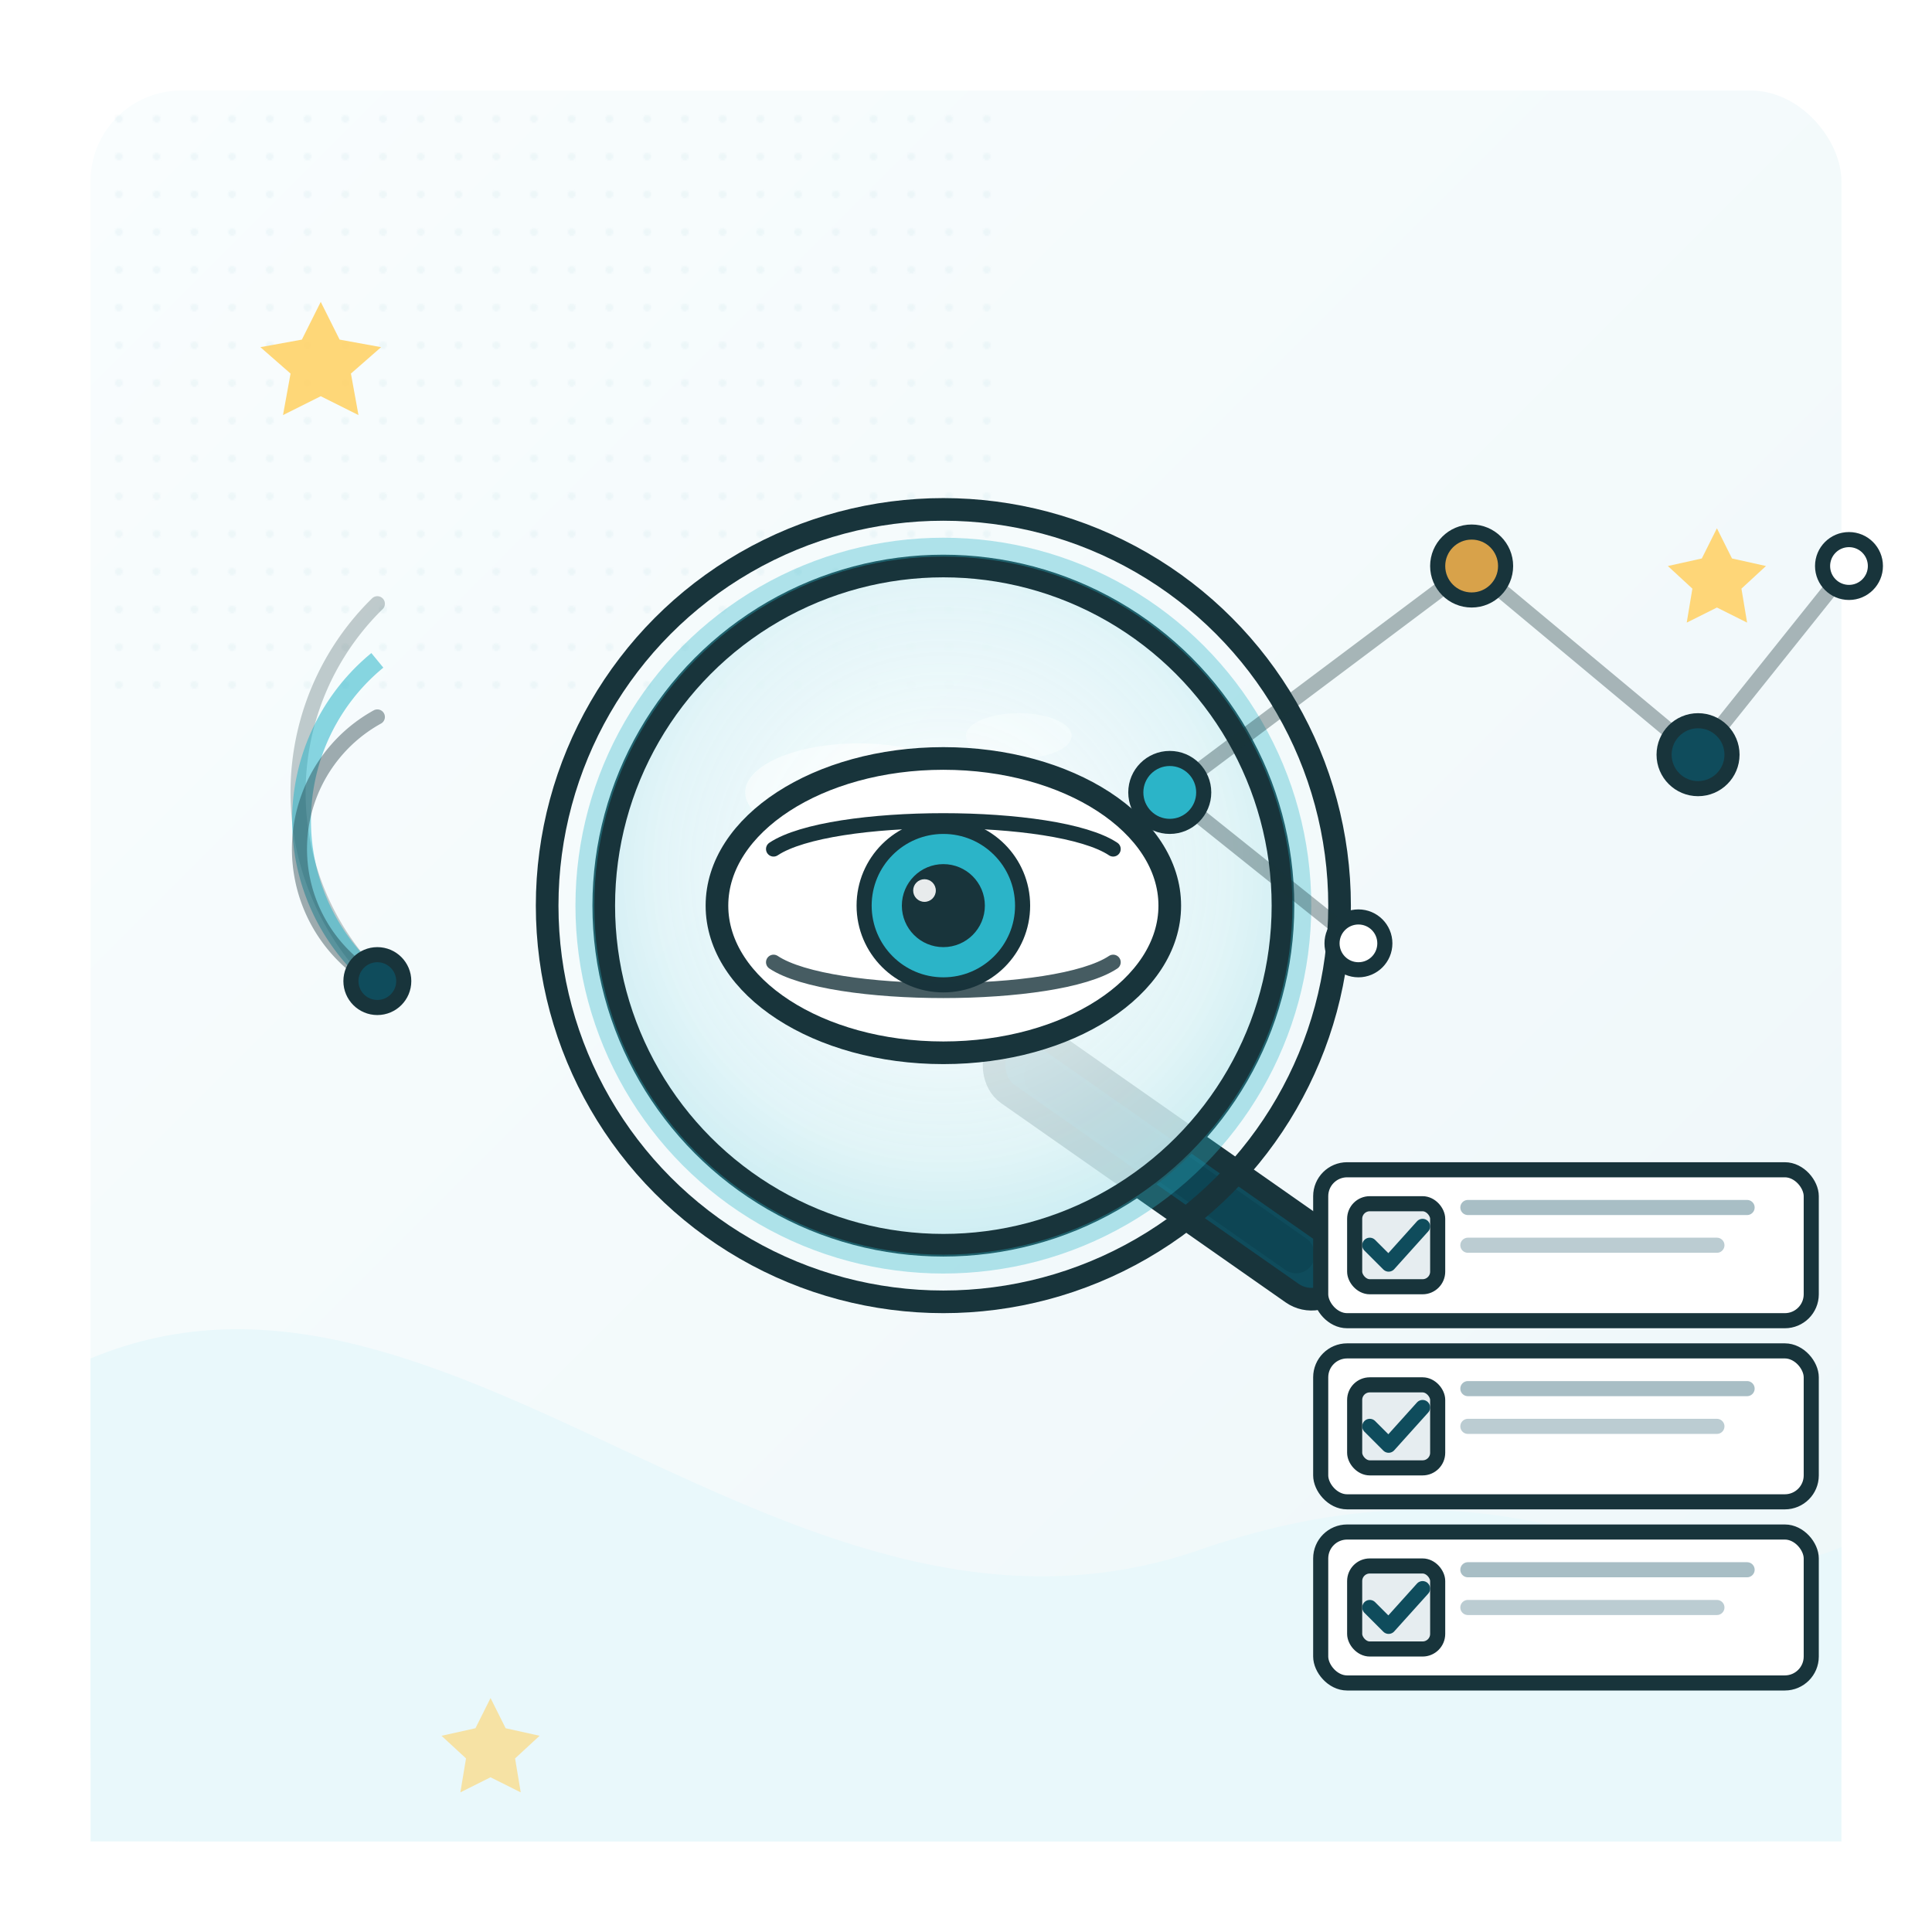 <svg xmlns="http://www.w3.org/2000/svg" width="1024" height="1024" viewBox="0 0 1024 1024" role="img" aria-labelledby="title desc">
  <title>Observer — visuel symbolique sans texte</title>
  <desc>Loupe avec œil stylisé, arcs d’écoute, graphe de nœuds et cases cochées, style bande dessinée.</desc>

  <!-- =================== STYLES (palette & traits) =================== -->
  <style>
    :root{
      --brand: #0f4c5c;   /* bleu pétrole */
      --brand2:#2bb4c8;   /* turquoise */
      --accent:#d8a24a;   /* ocre */
      --ink:#18343b;      /* encre sombre pour contours */
      --paper:#ffffff;    /* fond clair */
      --muted:#e6edf0;    /* gris très clair */
    }
    .stroke-ink{ stroke: #18343b; stroke-width: 8; stroke-linecap: round; stroke-linejoin: round; }
    .stroke-ink-thick{ stroke: #18343b; stroke-width: 12; stroke-linecap: round; stroke-linejoin: round; }
    .fill-brand{ fill: #0f4c5c; }
    .fill-brand2{ fill: #2bb4c8; }
    .fill-accent{ fill: #d8a24a; }
    .fill-paper{ fill: #ffffff; }
    .fill-muted{ fill: #e6edf0; }
  </style>

  <!-- =================== DEFS (dégradés, trames, ombres) =================== -->
  <defs>
    <!-- Dégradé de fond -->
    <linearGradient id="bgGrad" x1="0" y1="0" x2="1" y2="1">
      <stop offset="0%" stop-color="#f9fdfe"></stop>
      <stop offset="100%" stop-color="#eef7f9"></stop>
    </linearGradient>

    <!-- Trame points (halftone) -->
    <pattern id="halftone" width="20" height="20" patternUnits="userSpaceOnUse">
      <circle cx="3" cy="3" r="2" fill="#cfe7ec" opacity="0.5"></circle>
    </pattern>

    <!-- Ombre portée douce -->
    <filter id="softShadow" x="-20%" y="-20%" width="140%" height="140%">
      <feDropShadow dx="0" dy="6" stdDeviation="10" flood-color="#0f4c5c" flood-opacity="0.15"></feDropShadow>
    </filter>

    <!-- Lueur douce pour les éléments clés -->
    <filter id="glow">
      <feDropShadow dx="0" dy="0" stdDeviation="6" flood-color="#2bb4c8" flood-opacity="0.35"></feDropShadow>
    </filter>

    <!-- Dégradé de la lentille -->
    <radialGradient id="lensGrad" cx="50%" cy="45%" r="60%">
      <stop offset="0%" stop-color="#ffffff" stop-opacity="0.95"></stop>
      <stop offset="70%" stop-color="#dff4f7" stop-opacity="0.85"></stop>
      <stop offset="100%" stop-color="#bfe9ef" stop-opacity="0.9"></stop>
    </radialGradient>
  </defs>

  <!-- =================== ARRIÈRE-PLAN =================== -->
  <!-- Carte ronde style “BD” -->
  <g filter="url(#softShadow)">
    <rect x="48" y="48" width="928" height="928" rx="48" fill="url(#bgGrad)"></rect>
    <!-- Vague décorative turquoise -->
    <path d="M48,720 C240,640 420,900 640,820 C820,760 880,860 976,820 L976,976 L48,976 Z" fill="#e9f8fb"></path>
    <!-- Voile halftone en haut-gauche -->
    <rect x="48" y="48" width="480" height="320" fill="url(#halftone)" opacity="0.45"></rect>
  </g>

  <!-- =================== LOUPE + ŒIL (Analyser/Observer) =================== -->
  <!-- Manche de la loupe -->
  <g transform="translate(540,540) rotate(35)">
    <rect x="0" y="0" width="220" height="36" rx="18" class="fill-brand stroke-ink-thick"></rect>
    <rect x="18" y="8" width="184" height="20" rx="10" fill="#0a3a46" opacity="0.35"></rect>
  </g>

  <!-- Cercle de la loupe -->
  <g transform="translate(300,280)" filter="url(#glow)">
    <circle cx="200" cy="200" r="180" fill="url(#lensGrad)" class="stroke-ink-thick"></circle>
    <!-- Biseau intérieur -->
    <circle cx="200" cy="200" r="190" fill="none" stroke="#2bb4c8" stroke-width="10" opacity="0.35"></circle>
    <!-- Cerclage extérieur -->
    <circle cx="200" cy="200" r="210" fill="none" class="stroke-ink-thick"></circle>
    <!-- Reflets -->
    <ellipse cx="155" cy="140" rx="60" ry="26" fill="#ffffff" opacity="0.55"></ellipse>
    <ellipse cx="240" cy="110" rx="28" ry="12" fill="#ffffff" opacity="0.35"></ellipse>
  </g>

  <!-- Œil stylisé à l’intérieur de la loupe -->
  <g transform="translate(300,280)">
    <!-- Sclérotique -->
    <ellipse cx="200" cy="200" rx="120" ry="78" class="fill-paper stroke-ink-thick"></ellipse>
    <!-- Iris -->
    <circle cx="200" cy="200" r="42" class="fill-brand2 stroke-ink"></circle>
    <!-- Pupille -->
    <circle cx="200" cy="200" r="18" class="fill-ink stroke-ink" style="fill:#18343b"></circle>
    <!-- Reflet dans la pupille -->
    <circle cx="190" cy="192" r="6" fill="#ffffff" opacity="0.9"></circle>
    <!-- Cils simplifiés (haut) -->
    <path d="M110,170 C140,150 260,150 290,170" fill="none" class="stroke-ink" stroke-width="10"></path>
    <!-- Cils simplifiés (bas) -->
    <path d="M110,230 C140,250 260,250 290,230" fill="none" class="stroke-ink" stroke-width="6" opacity="0.8"></path>
  </g>

  <!-- =================== ARCS D’ÉCOUTE (Écouter les usages) =================== -->
  <g transform="translate(80,300)">
    <path d="M120,220 A140,140 0 0 1 120,20" fill="none" class="stroke-ink" stroke-width="10" opacity="0.25"></path>
    <path d="M120,220 A110,110 0 0 1 120,50" fill="none" stroke="#2bb4c8" stroke-width="10" opacity="0.55"></path>
    <path d="M120,220 A80,80 0 0 1 120,80" fill="none" class="stroke-ink" stroke-width="10" opacity="0.4"></path>
    <!-- petit disque comme “oreille” abstraite -->
    <circle cx="120" cy="220" r="14" class="fill-brand stroke-ink"></circle>
  </g>

  <!-- =================== GRAPHE (Analyser les données existantes) =================== -->
  <g transform="translate(560,140)">
    <!-- Arêtes -->
    <path d="M60,280 L220,160" class="stroke-ink" stroke-width="8" opacity="0.35"></path>
    <path d="M220,160 L340,260" class="stroke-ink" stroke-width="8" opacity="0.35"></path>
    <path d="M60,280 L160,360" class="stroke-ink" stroke-width="8" opacity="0.35"></path>
    <path d="M340,260 L420,160" class="stroke-ink" stroke-width="8" opacity="0.35"></path>
    <!-- Nœuds -->
    <circle cx="60" cy="280" r="18" class="fill-brand2 stroke-ink"></circle>
    <circle cx="220" cy="160" r="18" class="fill-accent stroke-ink"></circle>
    <circle cx="340" cy="260" r="18" class="fill-brand stroke-ink"></circle>
    <circle cx="160" cy="360" r="14" class="fill-paper stroke-ink"></circle>
    <circle cx="420" cy="160" r="14" class="fill-paper stroke-ink"></circle>
  </g>

  <!-- =================== PRIORISER (pile de cases cochées) =================== -->
  <g transform="translate(700,620)" filter="url(#softShadow)">
    <!-- Cartes -->
    <rect x="0" y="0" width="260" height="80" rx="14" class="fill-paper stroke-ink"></rect>
    <rect x="0" y="96" width="260" height="80" rx="14" class="fill-paper stroke-ink"></rect>
    <rect x="0" y="192" width="260" height="80" rx="14" class="fill-paper stroke-ink"></rect>
    <!-- Cases + coches -->
    <g transform="translate(18,18)">
      <rect x="0" y="0" width="44" height="44" rx="8" class="fill-muted stroke-ink"></rect>
      <path d="M8,22 L18,32 L36,12" fill="none" stroke="#0f4c5c" stroke-width="8" stroke-linecap="round" stroke-linejoin="round"></path>
    </g>
    <g transform="translate(18,114)">
      <rect x="0" y="0" width="44" height="44" rx="8" class="fill-muted stroke-ink"></rect>
      <path d="M8,22 L18,32 L36,12" fill="none" stroke="#0f4c5c" stroke-width="8" stroke-linecap="round" stroke-linejoin="round"></path>
    </g>
    <g transform="translate(18,210)">
      <rect x="0" y="0" width="44" height="44" rx="8" class="fill-muted stroke-ink"></rect>
      <path d="M8,22 L18,32 L36,12" fill="none" stroke="#0f4c5c" stroke-width="8" stroke-linecap="round" stroke-linejoin="round"></path>
    </g>
    <!-- Traits décoratifs façon “texte” (bande dessinée) -->
    <g stroke="#9fb7bf" stroke-linecap="round">
      <line x1="78" y1="20" x2="226" y2="20" stroke-width="8" opacity="0.9"></line>
      <line x1="78" y1="40" x2="210" y2="40" stroke-width="8" opacity="0.7"></line>
      <line x1="78" y1="116" x2="226" y2="116" stroke-width="8" opacity="0.9"></line>
      <line x1="78" y1="136" x2="210" y2="136" stroke-width="8" opacity="0.7"></line>
      <line x1="78" y1="212" x2="226" y2="212" stroke-width="8" opacity="0.9"></line>
      <line x1="78" y1="232" x2="210" y2="232" stroke-width="8" opacity="0.7"></line>
    </g>
  </g>

  <!-- =================== PETITES ÉTOILES “BD” =================== -->
  <g fill="#ffd369" opacity="0.9">
    <path d="M170,160 l10,20 22,4 -16,14 4,22 -20,-10 -20,10 4,-22 -16,-14 22,-4z"></path>
    <path d="M910,280 l8,16 18,4 -13,12 3,18 -16,-8 -16,8 3,-18 -13,-12 18,-4z"></path>
    <path d="M260,900 l8,16 18,4 -13,12 3,18 -16,-8 -16,8 3,-18 -13,-12 18,-4z" opacity="0.65"></path>
  </g>
</svg>
